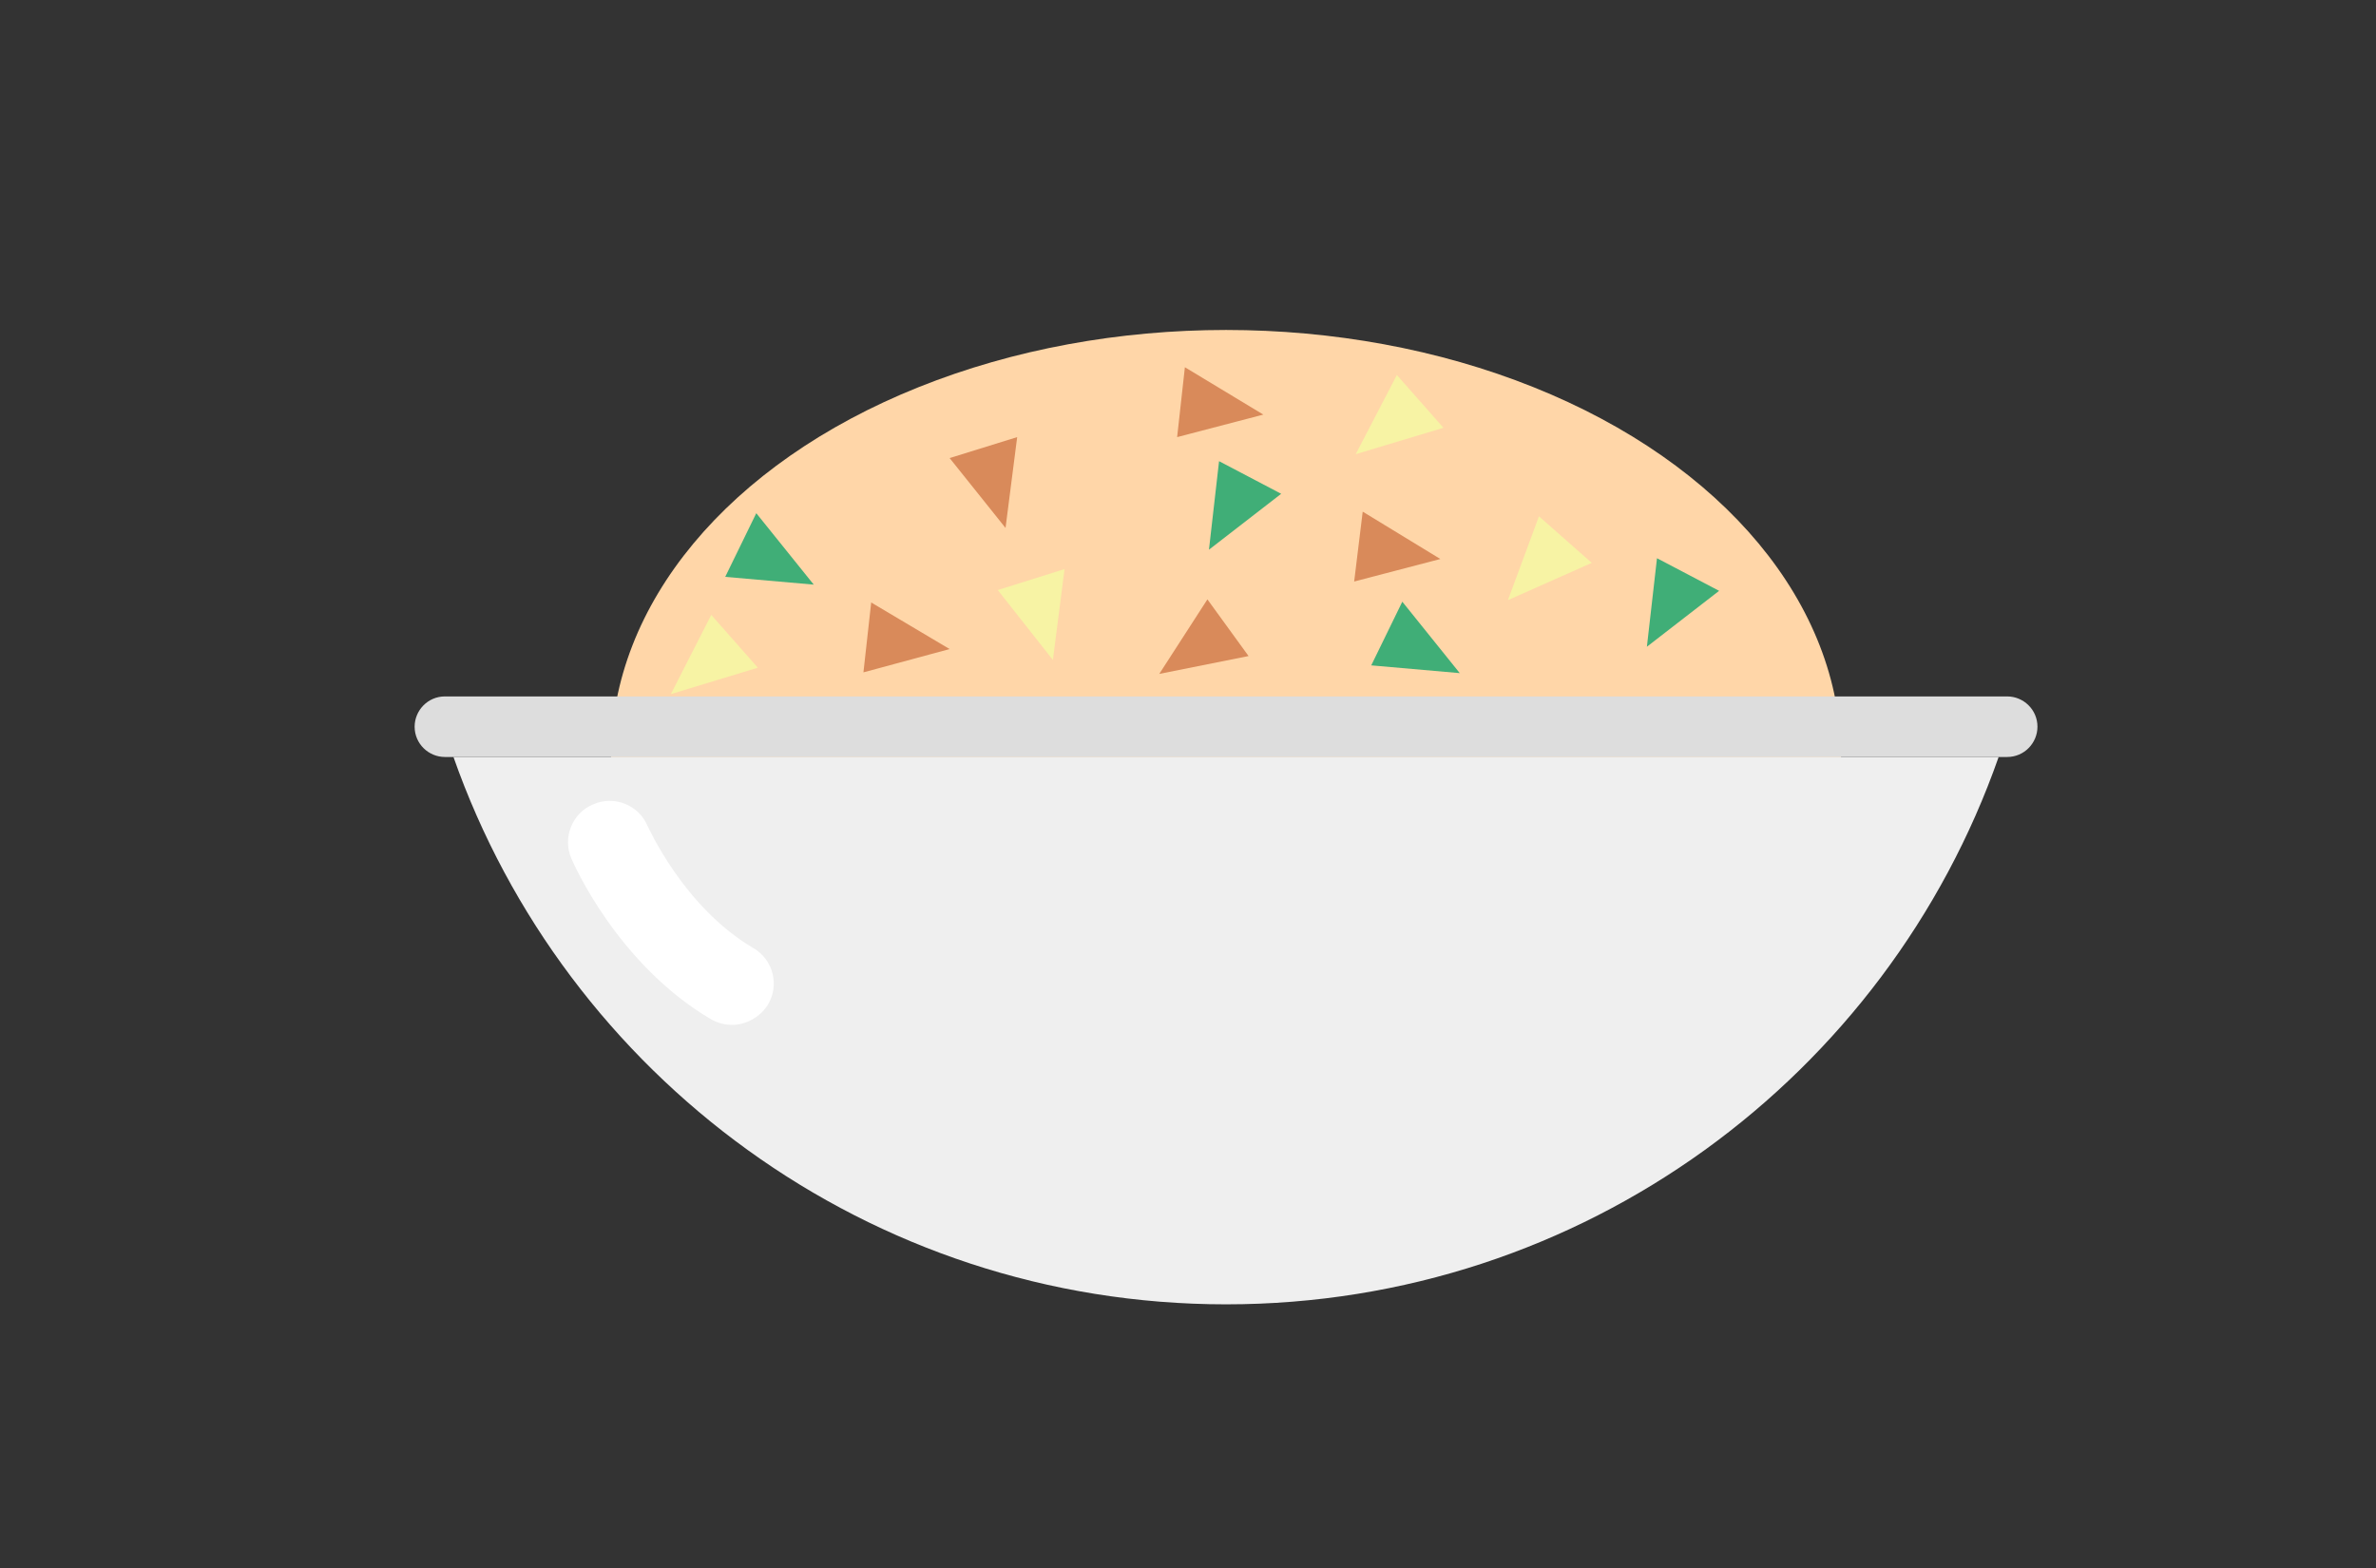 <?xml version="1.0" encoding="utf-8"?>
<!-- Generator: Adobe Illustrator 19.0.0, SVG Export Plug-In . SVG Version: 6.00 Build 0)  -->
<svg version="1.1" id="Layer_1" xmlns="http://www.w3.org/2000/svg" xmlns:xlink="http://www.w3.org/1999/xlink" x="0px" y="0px"
	 viewBox="-144 319.9 306 202" style="enable-background:new -144 319.9 306 202;" xml:space="preserve">
<rect x="-144" y="319.9" width="306" height="202" fill="#333333" stroke="none"/>
<style type="text/css">
	.st0{fill:#FFD6A8;}
	.st1{fill:#EFEFEF;}
	.st2{fill:#DDDDDD;}
	.st3{fill:#FFFFFF;}
	.st4{fill:#D98A5A;}
	.st5{fill:#F7F3A4;}
	.st6{fill:#40AE77;}
</style>
<g id="Layer_2">
</g>
<g id="kolba_4">
</g>
<g id="kolba_3">
</g>
<g id="kolby">
</g>
<g id="doma">
</g>
<g id="butylka_3">
</g>
<g id="butylka_2">
</g>
<g id="butylka_1">
</g>
<g id="vanna_2">
</g>
<g id="sneg">
</g>
<g id="vanna_1">
</g>
<g id="shariki_2">
</g>
<g id="shariki_1">
</g>
<g id="voronka">
</g>
<g id="gradusnik">
</g>
<g id="kolba_2">
</g>
<g id="kolba_1">
</g>
<g id="probirki">
</g>
<g id="potato">
</g>
<g id="zavod">
</g>
<g id="blank">
</g>
<g id="ticks">
</g>
<g id="car">
</g>
<ellipse class="st0" cx="13.9" cy="417.4" rx="79.2" ry="55"/>
<path class="st1" d="M-85.6,417.4c14.4,41,53.5,70.5,99.5,70.5s85.1-29.4,99.5-70.5H-85.6z"/>
<path class="st2" d="M114.5,417.4H-86.7c-2.1,0-3.9-1.7-3.9-3.9l0,0c0-2.1,1.7-3.9,3.9-3.9h201.2c2.1,0,3.9,1.7,3.9,3.9l0,0
	C118.4,415.6,116.7,417.4,114.5,417.4z"/>
<path class="st3" d="M-49.7,451.9c-0.9,0-1.8-0.2-2.7-0.7c-12.1-7.1-17.8-20.2-18-20.7c-1.2-2.7,0.1-5.9,2.8-7
	c2.7-1.2,5.9,0.1,7,2.8c0.1,0.1,4.6,10.4,13.6,15.7c2.6,1.5,3.4,4.8,1.9,7.3C-46.1,450.9-47.9,451.9-49.7,451.9z"/>
<polygon class="st4" points="-21.7,378.9 -13,376.2 -14.5,387.9 "/>
<polygon class="st5" points="-15.5,395.9 -6.9,393.2 -8.4,404.9 "/>
<polygon class="st5" points="54.2,386.4 61,392.4 50.2,397.2 "/>
<polygon class="st5" points="35.9,368.2 41.9,375 30.6,378.4 "/>
<polygon class="st5" points="-52.4,399.1 -46.4,405.9 -57.6,409.3 "/>
<polygon class="st4" points="30.4,394.8 31.5,385.8 41.5,391.9 "/>
<polygon class="st4" points="11.5,397.1 16.8,404.4 5.3,406.7 "/>
<polygon class="st4" points="7.6,376.2 8.6,367.2 18.7,373.3 "/>
<polygon class="st4" points="-32.8,406.5 -31.8,397.5 -21.7,403.5 "/>
<polygon class="st6" points="13,379.3 21,383.5 11.7,390.7 "/>
<polygon class="st6" points="69.4,391.8 77.4,396 68.1,403.2 "/>
<polygon class="st6" points="-50.6,394.2 -46.6,386 -39.2,395.2 "/>
<polygon class="st6" points="32.6,405.6 36.6,397.4 44,406.6 "/>
</svg>
